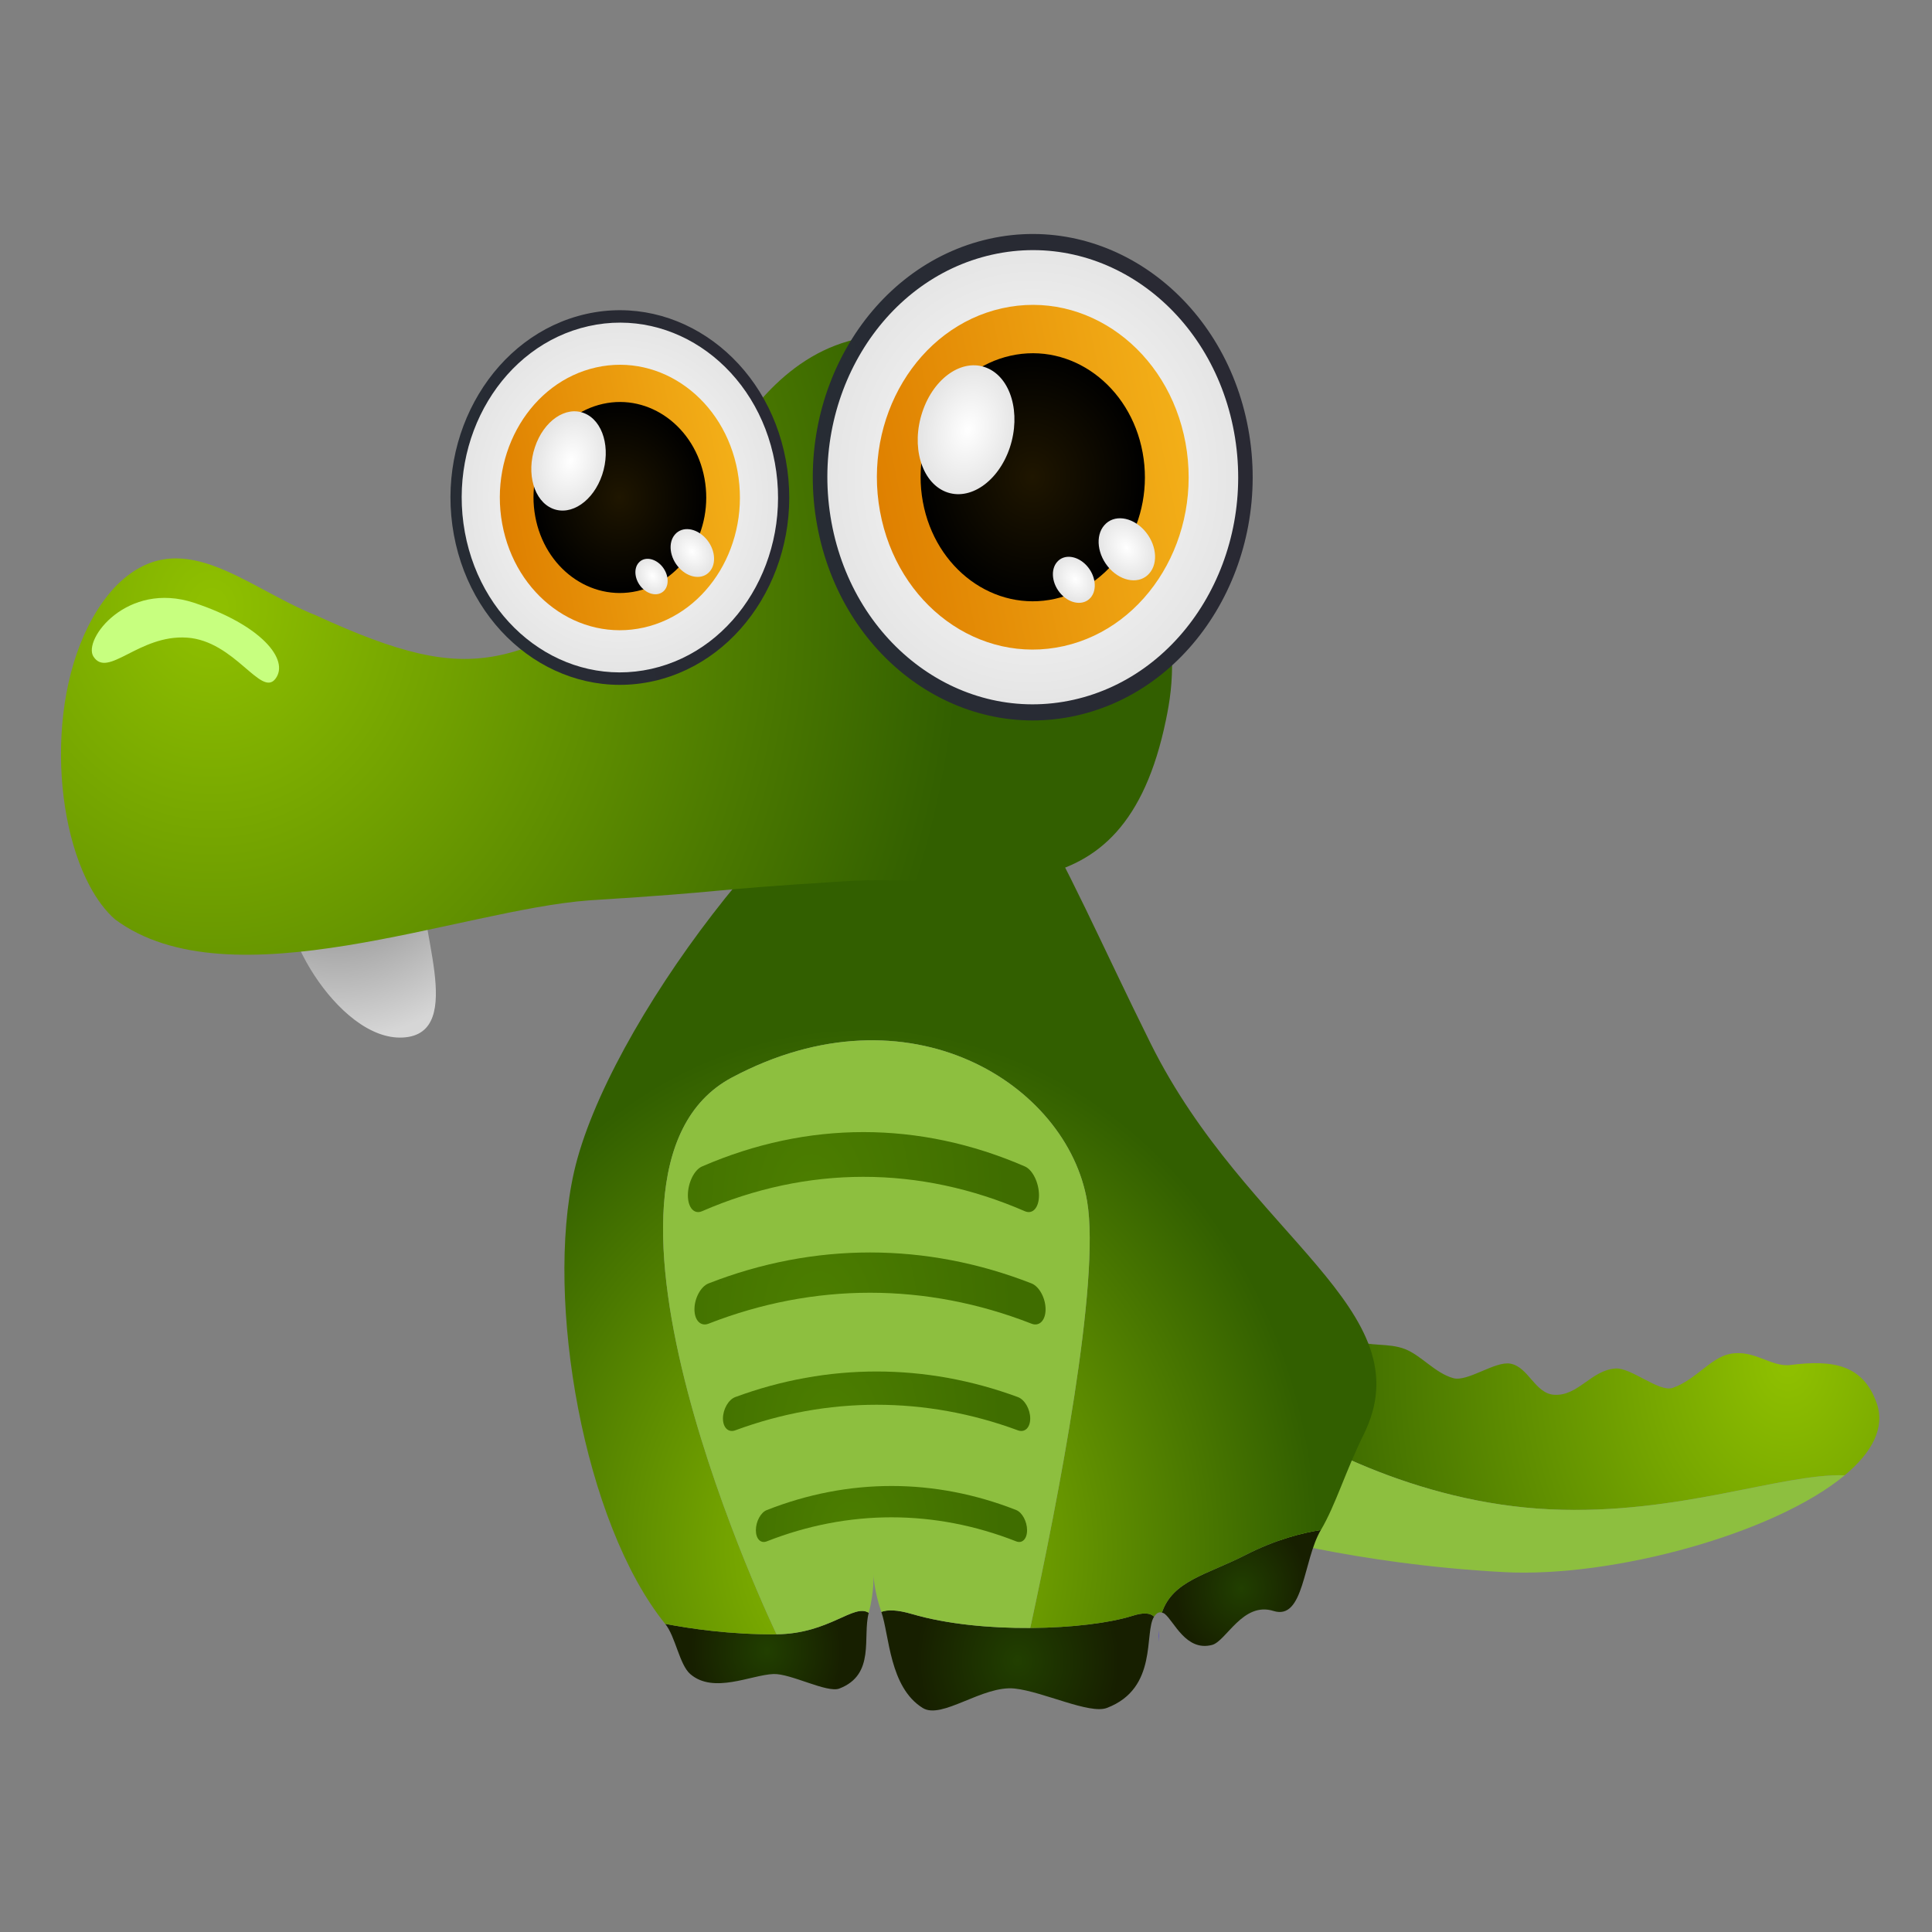 <?xml version="1.0" encoding="utf-8"?>
<!-- Generator: Adobe Illustrator 14.0.0, SVG Export Plug-In . SVG Version: 6.00 Build 43363)  -->
<!DOCTYPE svg PUBLIC "-//W3C//DTD SVG 1.1//EN" "http://www.w3.org/Graphics/SVG/1.1/DTD/svg11.dtd">
<svg version="1.1" id="图层_1" xmlns="http://www.w3.org/2000/svg" xmlns:xlink="http://www.w3.org/1999/xlink" x="0px" y="0px"
	 width="100px" height="100px" viewBox="0 0 100 100" enable-background="new 0 0 100 100" xml:space="preserve">
<rect x="0" y="0" width="100" height="100" fill="#808080" stroke="none"/>
<g>
	<g>
		
			<radialGradient id="SVGID_1_" cx="120.571" cy="106.811" r="28.325" gradientTransform="matrix(0.96 0 0 1.225 -23.217 -60.331)" gradientUnits="userSpaceOnUse">
			<stop  offset="0.017" style="stop-color:#8EBF00"/>
			<stop  offset="1" style="stop-color:#325F00"/>
		</radialGradient>
		<path fill="url(#SVGID_1_)" d="M95.48,76.361c1.414-1.177,2.111-2.462,1.652-3.748c-0.697-1.962-2.236-2.247-4.454-1.962
			c-1.006,0.13-1.886-0.83-3.154-0.57c-0.979,0.198-1.781,1.361-2.951,1.757c-0.699,0.235-2.15-1.06-2.95-1.005
			c-1.264,0.086-1.921,1.422-3.162,1.362c-1.008-0.049-1.342-1.445-2.286-1.613c-0.795-0.143-2.212,0.959-2.955,0.75
			c-0.938-0.261-1.653-1.173-2.493-1.502c-0.867-0.342-1.861-0.107-2.608-0.479c-0.81-0.408-1.057-1.893-1.706-2.283
			c-1.993-1.201-3.645-1.128-3.645-1.128l-0.166,6.71c2.785,1.871,8.616,5.152,15.651,5.475
			C86.886,78.431,92.184,76.257,95.48,76.361z"/>
		<path fill="#8DBF3F" d="M77.845,81.373c5.646,0.298,14.004-1.991,17.636-5.012c-3.297-0.104-8.595,2.069-15.228,1.763
			c-7.035-0.322-12.866-3.604-15.651-5.475l-0.161,6.638C64.44,79.287,69.999,80.954,77.845,81.373z"/>
	</g>
	
		<radialGradient id="SVGID_2_" cx="17.452" cy="38.995" r="14.455" gradientTransform="matrix(1 0 0 1.106 0 -1.282)" gradientUnits="userSpaceOnUse">
		<stop  offset="0.286" style="stop-color:#909090"/>
		<stop  offset="0.747" style="stop-color:#D6D6D6"/>
	</radialGradient>
	<path fill="url(#SVGID_2_)" d="M15.058,45.789c0,0,2.618-0.741,4.676-1.232c2.055-0.496,2.805-0.991,2.244,0.987
		c-0.56,1.978,2.283,7.97-1.121,8.158C17.452,53.891,13.936,47.521,15.058,45.789z"/>
	<g>
		<path fill="none" d="M59.975,84.382c0.023-0.345,0.076-0.647,0.166-0.913c-0.154-0.052-0.282,0.023-0.406,0.21
			C59.887,83.822,59.952,84.064,59.975,84.382z"/>
		<path fill="none" d="M45.238,83.769c0.071-0.146,0.193-0.264,0.379-0.337c-0.381-1.1-0.408-1.938-0.408-1.938
			s0.053,0.896-0.244,1.986C45.062,83.544,45.153,83.632,45.238,83.769z"/>
		
			<radialGradient id="SVGID_3_" cx="64.254" cy="75.487" r="3.484" gradientTransform="matrix(1 0 0 1.106 0 -1.282)" gradientUnits="userSpaceOnUse">
			<stop  offset="0" style="stop-color:#213F00"/>
			<stop  offset="1" style="stop-color:#171F00"/>
		</radialGradient>
		<path fill="url(#SVGID_3_)" d="M60.141,83.469c0.046,0.015,0.095,0.023,0.146,0.065c0.48,0.38,1.098,1.962,2.45,1.607
			c0.733-0.193,1.592-2.258,3.179-1.758c1.589,0.501,1.528-2.625,2.45-4.19c-0.911,0.137-2.3,0.473-3.928,1.307
			C62.455,81.511,60.693,81.823,60.141,83.469z"/>
		
			<radialGradient id="SVGID_4_" cx="52.676" cy="78.878" r="5.259" gradientTransform="matrix(1 0 0 1.106 0 -1.282)" gradientUnits="userSpaceOnUse">
			<stop  offset="0" style="stop-color:#213F00"/>
			<stop  offset="1" style="stop-color:#171F00"/>
		</radialGradient>
		<path fill="url(#SVGID_4_)" d="M47.757,88.403c0.995,0.621,3.106-1.184,4.766-1.004c1.467,0.159,3.875,1.345,4.767,1.004
			c2.678-1.015,1.912-3.91,2.445-4.725c-0.201-0.198-0.552-0.227-1.131-0.041c-2.322,0.73-7.763,0.97-11.391-0.094
			c-0.781-0.231-1.278-0.232-1.596-0.112C46.038,84.64,46.028,87.324,47.757,88.403z"/>
		<path fill="#351FFF" d="M59.975,84.382c-0.01,0.184-0.01,0.386-0.004,0.599C59.982,84.759,59.986,84.559,59.975,84.382z"/>
		
			<radialGradient id="SVGID_5_" cx="39.698" cy="78.394" r="3.944" gradientTransform="matrix(1 0 0 1.106 0 -1.282)" gradientUnits="userSpaceOnUse">
			<stop  offset="0" style="stop-color:#213F00"/>
			<stop  offset="1" style="stop-color:#171F00"/>
		</radialGradient>
		<path fill="url(#SVGID_5_)" d="M35.726,86.647c1.205,1.047,3.159,0.042,4.313,0c0.893-0.03,2.776,0.995,3.405,0.752
			c1.887-0.726,1.186-2.672,1.522-3.919c-0.77-0.505-2.041,1.085-4.771,1.11c-2.391,0.022-4.517-0.3-5.764-0.54
			C34.967,84.715,35.166,86.159,35.726,86.647z"/>
	</g>
	<g>
		
			<radialGradient id="SVGID_6_" cx="27.716" cy="67.246" r="23.471" gradientTransform="matrix(0.997 -0.081 0.076 1.145 12.026 5.392)" gradientUnits="userSpaceOnUse">
			<stop  offset="0.017" style="stop-color:#8EBF00"/>
			<stop  offset="1" style="stop-color:#325F00"/>
		</radialGradient>
		<path fill="url(#SVGID_6_)" d="M59.56,54.015c-4.993-10.042-7.663-17.778-12.257-16.065c-6.051,2.254-15.891,15.187-17.593,22.717
			c-1.503,6.651,0.499,18.164,4.721,23.385c1.248,0.24,3.374,0.563,5.764,0.54c0,0-11.506-23.925-2.313-28.818
			c9.194-4.896,17.366,0.375,18.387,6.4c0.705,4.154-1.503,15.464-2.943,22.09c2.132-0.012,4.105-0.257,5.279-0.625
			c0.579-0.186,0.93-0.157,1.131,0.041c0.124-0.187,0.252-0.262,0.406-0.21c0.553-1.646,2.314-1.958,4.298-2.969
			c1.628-0.834,3.017-1.17,3.928-1.307c0.768-1.299,1.272-3.041,2.212-4.935C73.787,67.794,64.555,64.055,59.56,54.015z"/>
		<path fill="#8DBF3F" d="M56.268,62.173c-1.021-6.025-9.192-11.296-18.387-6.4c-9.192,4.894,2.313,28.818,2.313,28.818
			c2.73-0.025,4.001-1.615,4.771-1.11c0.296-1.091,0.244-1.986,0.244-1.986s0.027,0.838,0.408,1.938
			c0.317-0.12,0.814-0.119,1.596,0.112c1.793,0.523,4.028,0.732,6.112,0.719C54.765,77.637,56.973,66.327,56.268,62.173z"/>
	</g>
	<g>
		
			<radialGradient id="SVGID_7_" cx="42.003" cy="181.06" r="10.127" gradientTransform="matrix(1 0 0 1.555 0 -219.267)" gradientUnits="userSpaceOnUse">
			<stop  offset="0.017" style="stop-color:#4C7E00"/>
			<stop  offset="1" style="stop-color:#3F6D00"/>
		</radialGradient>
		<path fill="url(#SVGID_7_)" d="M53.778,61.868c0,0.64-0.326,1.001-0.731,0.825c-5.461-2.374-11.25-2.374-16.712,0
			c-0.406,0.176-0.73-0.186-0.73-0.825l0,0c0-0.643,0.325-1.315,0.73-1.491c5.462-2.373,11.25-2.373,16.712-0.002
			C53.452,60.551,53.778,61.226,53.778,61.868L53.778,61.868z"/>
	</g>
	<g>
		
			<radialGradient id="SVGID_8_" cx="42.344" cy="151.328" r="10.128" gradientTransform="matrix(1 0 0 1.399 0 -143.623)" gradientUnits="userSpaceOnUse">
			<stop  offset="0.017" style="stop-color:#4C7E00"/>
			<stop  offset="1" style="stop-color:#3F6D00"/>
		</radialGradient>
		<path fill="url(#SVGID_8_)" d="M54.119,67.771c0,0.576-0.326,0.902-0.729,0.742c-5.464-2.135-11.251-2.135-16.714,0
			c-0.405,0.16-0.731-0.166-0.731-0.742l0,0c0-0.576,0.327-1.184,0.731-1.342c5.462-2.135,11.25-2.135,16.714,0
			C53.793,66.587,54.119,67.195,54.119,67.771L54.119,67.771z"/>
	</g>
	<g>
		
			<radialGradient id="SVGID_9_" cx="43.02" cy="136.226" r="8.862" gradientTransform="matrix(1 0 0 1.322 0 -106.318)" gradientUnits="userSpaceOnUse">
			<stop  offset="0.017" style="stop-color:#4C7E00"/>
			<stop  offset="1" style="stop-color:#3F6D00"/>
		</radialGradient>
		<path fill="url(#SVGID_9_)" d="M53.324,73.421c0,0.478-0.285,0.745-0.64,0.612c-4.779-1.764-9.845-1.764-14.625,0
			c-0.354,0.133-0.639-0.135-0.639-0.612l0,0c0-0.477,0.285-0.979,0.639-1.109c4.779-1.765,9.846-1.765,14.625,0
			C53.039,72.442,53.324,72.944,53.324,73.421L53.324,73.421z"/>
	</g>
	<g>
		
			<radialGradient id="SVGID_10_" cx="133.086" cy="118.386" r="8.861" gradientTransform="matrix(0.883 0 0 1.244 -73.421 -67.769)" gradientUnits="userSpaceOnUse">
			<stop  offset="0.017" style="stop-color:#4C7E00"/>
			<stop  offset="1" style="stop-color:#3F6D00"/>
		</radialGradient>
		<path fill="url(#SVGID_10_)" d="M53.161,79.203c0,0.451-0.25,0.702-0.563,0.578c-4.22-1.66-8.691-1.66-12.911,0
			c-0.313,0.124-0.563-0.127-0.563-0.578l0,0c0-0.446,0.25-0.919,0.563-1.041c4.22-1.663,8.691-1.663,12.911-0.003
			C52.911,78.284,53.161,78.757,53.161,79.203L53.161,79.203z"/>
	</g>
	<g>
		
			<radialGradient id="SVGID_11_" cx="10.967" cy="29.544" r="38.824" gradientTransform="matrix(1 0 0 1.106 0 -1.282)" gradientUnits="userSpaceOnUse">
			<stop  offset="0.017" style="stop-color:#8EBF00"/>
			<stop  offset="1" style="stop-color:#325F00"/>
		</radialGradient>
		<path fill="url(#SVGID_11_)" d="M46.053,17.366c-8.172,0-10.99,12.032-10.99,12.032c-8.554,4.917-10.146,6.39-18.698,2.458
			c-3.719-1.474-7.066-4.915-10.413-1.474c-3.485,3.768-3.459,11.457-1.308,15.476c0.374,0.7,0.812,1.292,1.308,1.727
			c5.95,4.424,17.85-0.491,24.544-0.982c7.81-0.492,5.311-0.492,13.119-0.983c7.066-0.491,14.503,2.459,16.734-8.356
			c0.05-0.237,0.094-0.472,0.134-0.706C61.968,28.001,54.226,17.366,46.053,17.366z"/>
		<path fill="#C7FF7F" d="M4.838,33.986c-0.57-0.878,1.735-3.932,5.205-2.786c3.472,1.147,4.958,2.949,4.215,3.932
			c-0.743,0.985-2.106-1.965-4.586-2.129C7.192,32.84,5.582,35.132,4.838,33.986z"/>
	</g>
	<g>
		<g>
			<path fill="#FFFFFF" d="M30.488,17.024c4.349-0.974,8.606,2.15,9.487,6.96c0.882,4.813-1.94,9.52-6.29,10.496
				c-4.354,0.975-8.609-2.148-9.491-6.961C23.313,22.709,26.133,17.999,30.488,17.024z"/>
			
				<linearGradient id="SVGID_12_" gradientUnits="userSpaceOnUse" x1="37.89" y1="-40.857" x2="55.5" y2="-40.857" gradientTransform="matrix(0.98 -0.199 0.199 0.98 -5.572 75.065)">
				<stop  offset="0" style="stop-color:#272C34"/>
				<stop  offset="1" style="stop-color:#292933"/>
			</linearGradient>
			<path fill="url(#SVGID_12_)" d="M23.491,27.675c0.961,5.241,5.594,8.641,10.336,7.579c4.736-1.062,7.809-6.188,6.849-11.427
				c-0.96-5.239-5.594-8.638-10.331-7.577C25.605,17.312,22.532,22.438,23.491,27.675z M24.194,27.518
				c-0.881-4.809,1.939-9.52,6.294-10.494c4.349-0.974,8.606,2.15,9.487,6.96c0.882,4.813-1.94,9.52-6.29,10.496
				C29.332,35.454,25.076,32.332,24.194,27.518z"/>
		</g>
		
			<radialGradient id="SVGID_13_" cx="10.479" cy="-41.539" r="8.185" gradientTransform="matrix(-0.98 0.22 0.199 1.084 50.6 68.472)" gradientUnits="userSpaceOnUse">
			<stop  offset="0" style="stop-color:#FFFFFF"/>
			<stop  offset="1" style="stop-color:#E5E5E5"/>
		</radialGradient>
		<path fill="url(#SVGID_13_)" d="M24.061,27.549c0.899,4.9,5.218,8.065,9.651,7.072c4.428-0.992,7.294-5.765,6.395-10.667
			c-0.896-4.899-5.217-8.066-9.646-7.072C26.028,17.875,23.164,22.648,24.061,27.549z"/>
		
			<linearGradient id="SVGID_14_" gradientUnits="userSpaceOnUse" x1="4.498" y1="-40.26" x2="16.978" y2="-40.26" gradientTransform="matrix(-0.98 0.199 0.199 0.98 50.6 63.078)">
			<stop  offset="0" style="stop-color:#F3AF18"/>
			<stop  offset="1" style="stop-color:#DF8000"/>
		</linearGradient>
		<path fill="url(#SVGID_14_)" d="M25.995,27.114c0.683,3.721,3.962,6.122,7.324,5.369c3.362-0.753,5.535-4.375,4.854-8.096
			c-0.68-3.715-3.958-6.122-7.321-5.369C27.491,19.771,25.316,23.398,25.995,27.114z"/>
		
			<radialGradient id="SVGID_15_" cx="10.479" cy="-41.539" r="4.47" gradientTransform="matrix(-0.98 0.22 0.199 1.084 50.6 68.472)" gradientUnits="userSpaceOnUse">
			<stop  offset="0" style="stop-color:#1F1600"/>
			<stop  offset="1" style="stop-color:#000000"/>
		</radialGradient>
		<path fill="url(#SVGID_15_)" d="M27.704,26.732c0.49,2.676,2.85,4.405,5.269,3.863c2.419-0.542,3.982-3.151,3.492-5.827
			c-0.489-2.674-2.848-4.404-5.265-3.862C28.778,21.448,27.212,24.059,27.704,26.732z"/>
		
			<radialGradient id="SVGID_16_" cx="329.258" cy="221.338" r="2.378" gradientTransform="matrix(-0.732 -0.299 -0.346 1.038 347.136 -107.456)" gradientUnits="userSpaceOnUse">
			<stop  offset="0" style="stop-color:#FFFFFF"/>
			<stop  offset="1" style="stop-color:#E5E5E5"/>
		</radialGradient>
		<path fill="url(#SVGID_16_)" d="M27.687,23.148c-0.458,1.364-0.045,2.786,0.917,3.179c0.963,0.392,2.111-0.396,2.566-1.756
			c0.454-1.367,0.043-2.787-0.919-3.18C29.288,20.995,28.139,21.784,27.687,23.148z"/>
		
			<radialGradient id="SVGID_17_" cx="-274.125" cy="-186.433" r="1.25" gradientTransform="matrix(-0.544 0.619 0.717 0.771 20.374 341.983)" gradientUnits="userSpaceOnUse">
			<stop  offset="0" style="stop-color:#FFFFFF"/>
			<stop  offset="1" style="stop-color:#E5E5E5"/>
		</radialGradient>
		<path fill="url(#SVGID_17_)" d="M35.155,29.398c0.498,0.534,1.202,0.618,1.576,0.188c0.377-0.425,0.281-1.203-0.214-1.735
			c-0.496-0.533-1.202-0.62-1.577-0.191C34.563,28.087,34.66,28.865,35.155,29.398z"/>
		
			<radialGradient id="SVGID_18_" cx="-235.907" cy="-384.255" r="1.251" gradientTransform="matrix(-0.404 0.459 0.532 0.572 142.897 357.882)" gradientUnits="userSpaceOnUse">
			<stop  offset="0" style="stop-color:#FFFFFF"/>
			<stop  offset="1" style="stop-color:#E5E5E5"/>
		</radialGradient>
		<path fill="url(#SVGID_18_)" d="M33.217,30.415c0.368,0.397,0.891,0.46,1.173,0.142c0.276-0.316,0.204-0.893-0.162-1.29
			c-0.369-0.394-0.893-0.459-1.169-0.141C32.78,29.439,32.85,30.02,33.217,30.415z"/>
	</g>
	<g>
		<g>
			<path fill="#FFFFFF" d="M51.382,13.368c5.646-1.265,11.178,2.793,12.319,9.038c1.145,6.25-2.521,12.364-8.169,13.629
				c-5.651,1.266-11.179-2.789-12.324-9.039C42.065,20.751,45.729,14.634,51.382,13.368z"/>
			
				<linearGradient id="SVGID_19_" gradientUnits="userSpaceOnUse" x1="56.416" y1="-37.645" x2="79.282" y2="-37.645" gradientTransform="matrix(0.98 -0.199 0.199 0.98 -5.572 75.065)">
				<stop  offset="0" style="stop-color:#272C34"/>
				<stop  offset="1" style="stop-color:#292933"/>
			</linearGradient>
			<path fill="url(#SVGID_19_)" d="M42.297,27.199c1.246,6.804,7.264,11.219,13.421,9.839c6.149-1.376,10.139-8.033,8.893-14.838
				c-1.246-6.801-7.264-11.215-13.414-9.837C45.042,13.742,41.051,20.398,42.297,27.199z M43.208,26.996
				c-1.143-6.245,2.521-12.362,8.174-13.628c5.646-1.265,11.178,2.793,12.319,9.038c1.145,6.25-2.521,12.364-8.169,13.629
				C49.881,37.3,44.353,33.246,43.208,26.996z"/>
		</g>
		
			<radialGradient id="SVGID_20_" cx="-10.656" cy="-38.227" r="10.629" gradientTransform="matrix(-0.98 0.22 0.199 1.084 50.6 68.472)" gradientUnits="userSpaceOnUse">
			<stop  offset="0" style="stop-color:#FFFFFF"/>
			<stop  offset="1" style="stop-color:#E5E5E5"/>
		</radialGradient>
		<path fill="url(#SVGID_20_)" d="M43.037,27.034c1.166,6.365,6.774,10.474,12.532,9.186c5.751-1.288,9.472-7.487,8.306-13.854
			c-1.166-6.363-6.775-10.473-12.528-9.183C45.59,14.472,41.872,20.672,43.037,27.034z"/>
		
			<linearGradient id="SVGID_21_" gradientUnits="userSpaceOnUse" x1="-18.52" y1="-37.047" x2="-2.314" y2="-37.047" gradientTransform="matrix(-0.98 0.199 0.199 0.98 50.6 63.078)">
			<stop  offset="0" style="stop-color:#F3AF18"/>
			<stop  offset="1" style="stop-color:#DF8000"/>
		</linearGradient>
		<path fill="url(#SVGID_21_)" d="M45.549,26.471c0.884,4.832,5.142,7.951,9.509,6.972c4.365-0.978,7.188-5.683,6.305-10.514
			c-0.886-4.826-5.142-7.947-9.506-6.97C47.488,16.938,44.665,21.646,45.549,26.471z"/>
		
			<radialGradient id="SVGID_22_" cx="-10.655" cy="-38.227" r="5.804" gradientTransform="matrix(-0.98 0.22 0.199 1.084 50.6 68.472)" gradientUnits="userSpaceOnUse">
			<stop  offset="0" style="stop-color:#1F1600"/>
			<stop  offset="1" style="stop-color:#000000"/>
		</radialGradient>
		<path fill="url(#SVGID_22_)" d="M47.767,25.974c0.637,3.476,3.702,5.724,6.844,5.02c3.138-0.704,5.17-4.092,4.532-7.567
			c-0.637-3.474-3.699-5.718-6.839-5.015C49.161,19.115,47.13,22.5,47.767,25.974z"/>
		
			<radialGradient id="SVGID_23_" cx="305.172" cy="212.849" r="3.089" gradientTransform="matrix(-0.732 -0.299 -0.346 1.038 347.136 -107.456)" gradientUnits="userSpaceOnUse">
			<stop  offset="0" style="stop-color:#FFFFFF"/>
			<stop  offset="1" style="stop-color:#E5E5E5"/>
		</radialGradient>
		<path fill="url(#SVGID_23_)" d="M47.743,21.319c-0.594,1.77-0.057,3.618,1.192,4.13c1.25,0.508,2.742-0.518,3.333-2.281
			c0.589-1.776,0.057-3.621-1.194-4.128C49.824,18.526,48.332,19.549,47.743,21.319z"/>
		
			<radialGradient id="SVGID_24_" cx="-294.366" cy="-170.428" r="1.622" gradientTransform="matrix(-0.544 0.619 0.717 0.771 20.374 341.983)" gradientUnits="userSpaceOnUse">
			<stop  offset="0" style="stop-color:#FFFFFF"/>
			<stop  offset="1" style="stop-color:#E5E5E5"/>
		</radialGradient>
		<path fill="url(#SVGID_24_)" d="M57.441,29.438c0.646,0.693,1.56,0.801,2.046,0.243c0.491-0.554,0.365-1.561-0.278-2.254
			c-0.642-0.691-1.559-0.805-2.046-0.245C56.672,27.734,56.801,28.746,57.441,29.438z"/>
		
			<radialGradient id="SVGID_25_" cx="-262.03" cy="-362.981" r="1.624" gradientTransform="matrix(-0.404 0.459 0.532 0.572 142.897 357.882)" gradientUnits="userSpaceOnUse">
			<stop  offset="0" style="stop-color:#FFFFFF"/>
			<stop  offset="1" style="stop-color:#E5E5E5"/>
		</radialGradient>
		<path fill="url(#SVGID_25_)" d="M54.925,30.756c0.479,0.516,1.158,0.596,1.522,0.184c0.359-0.414,0.267-1.161-0.21-1.674
			c-0.479-0.513-1.156-0.597-1.517-0.185C54.357,29.491,54.448,30.242,54.925,30.756z"/>
	</g>
</g>
</svg>
